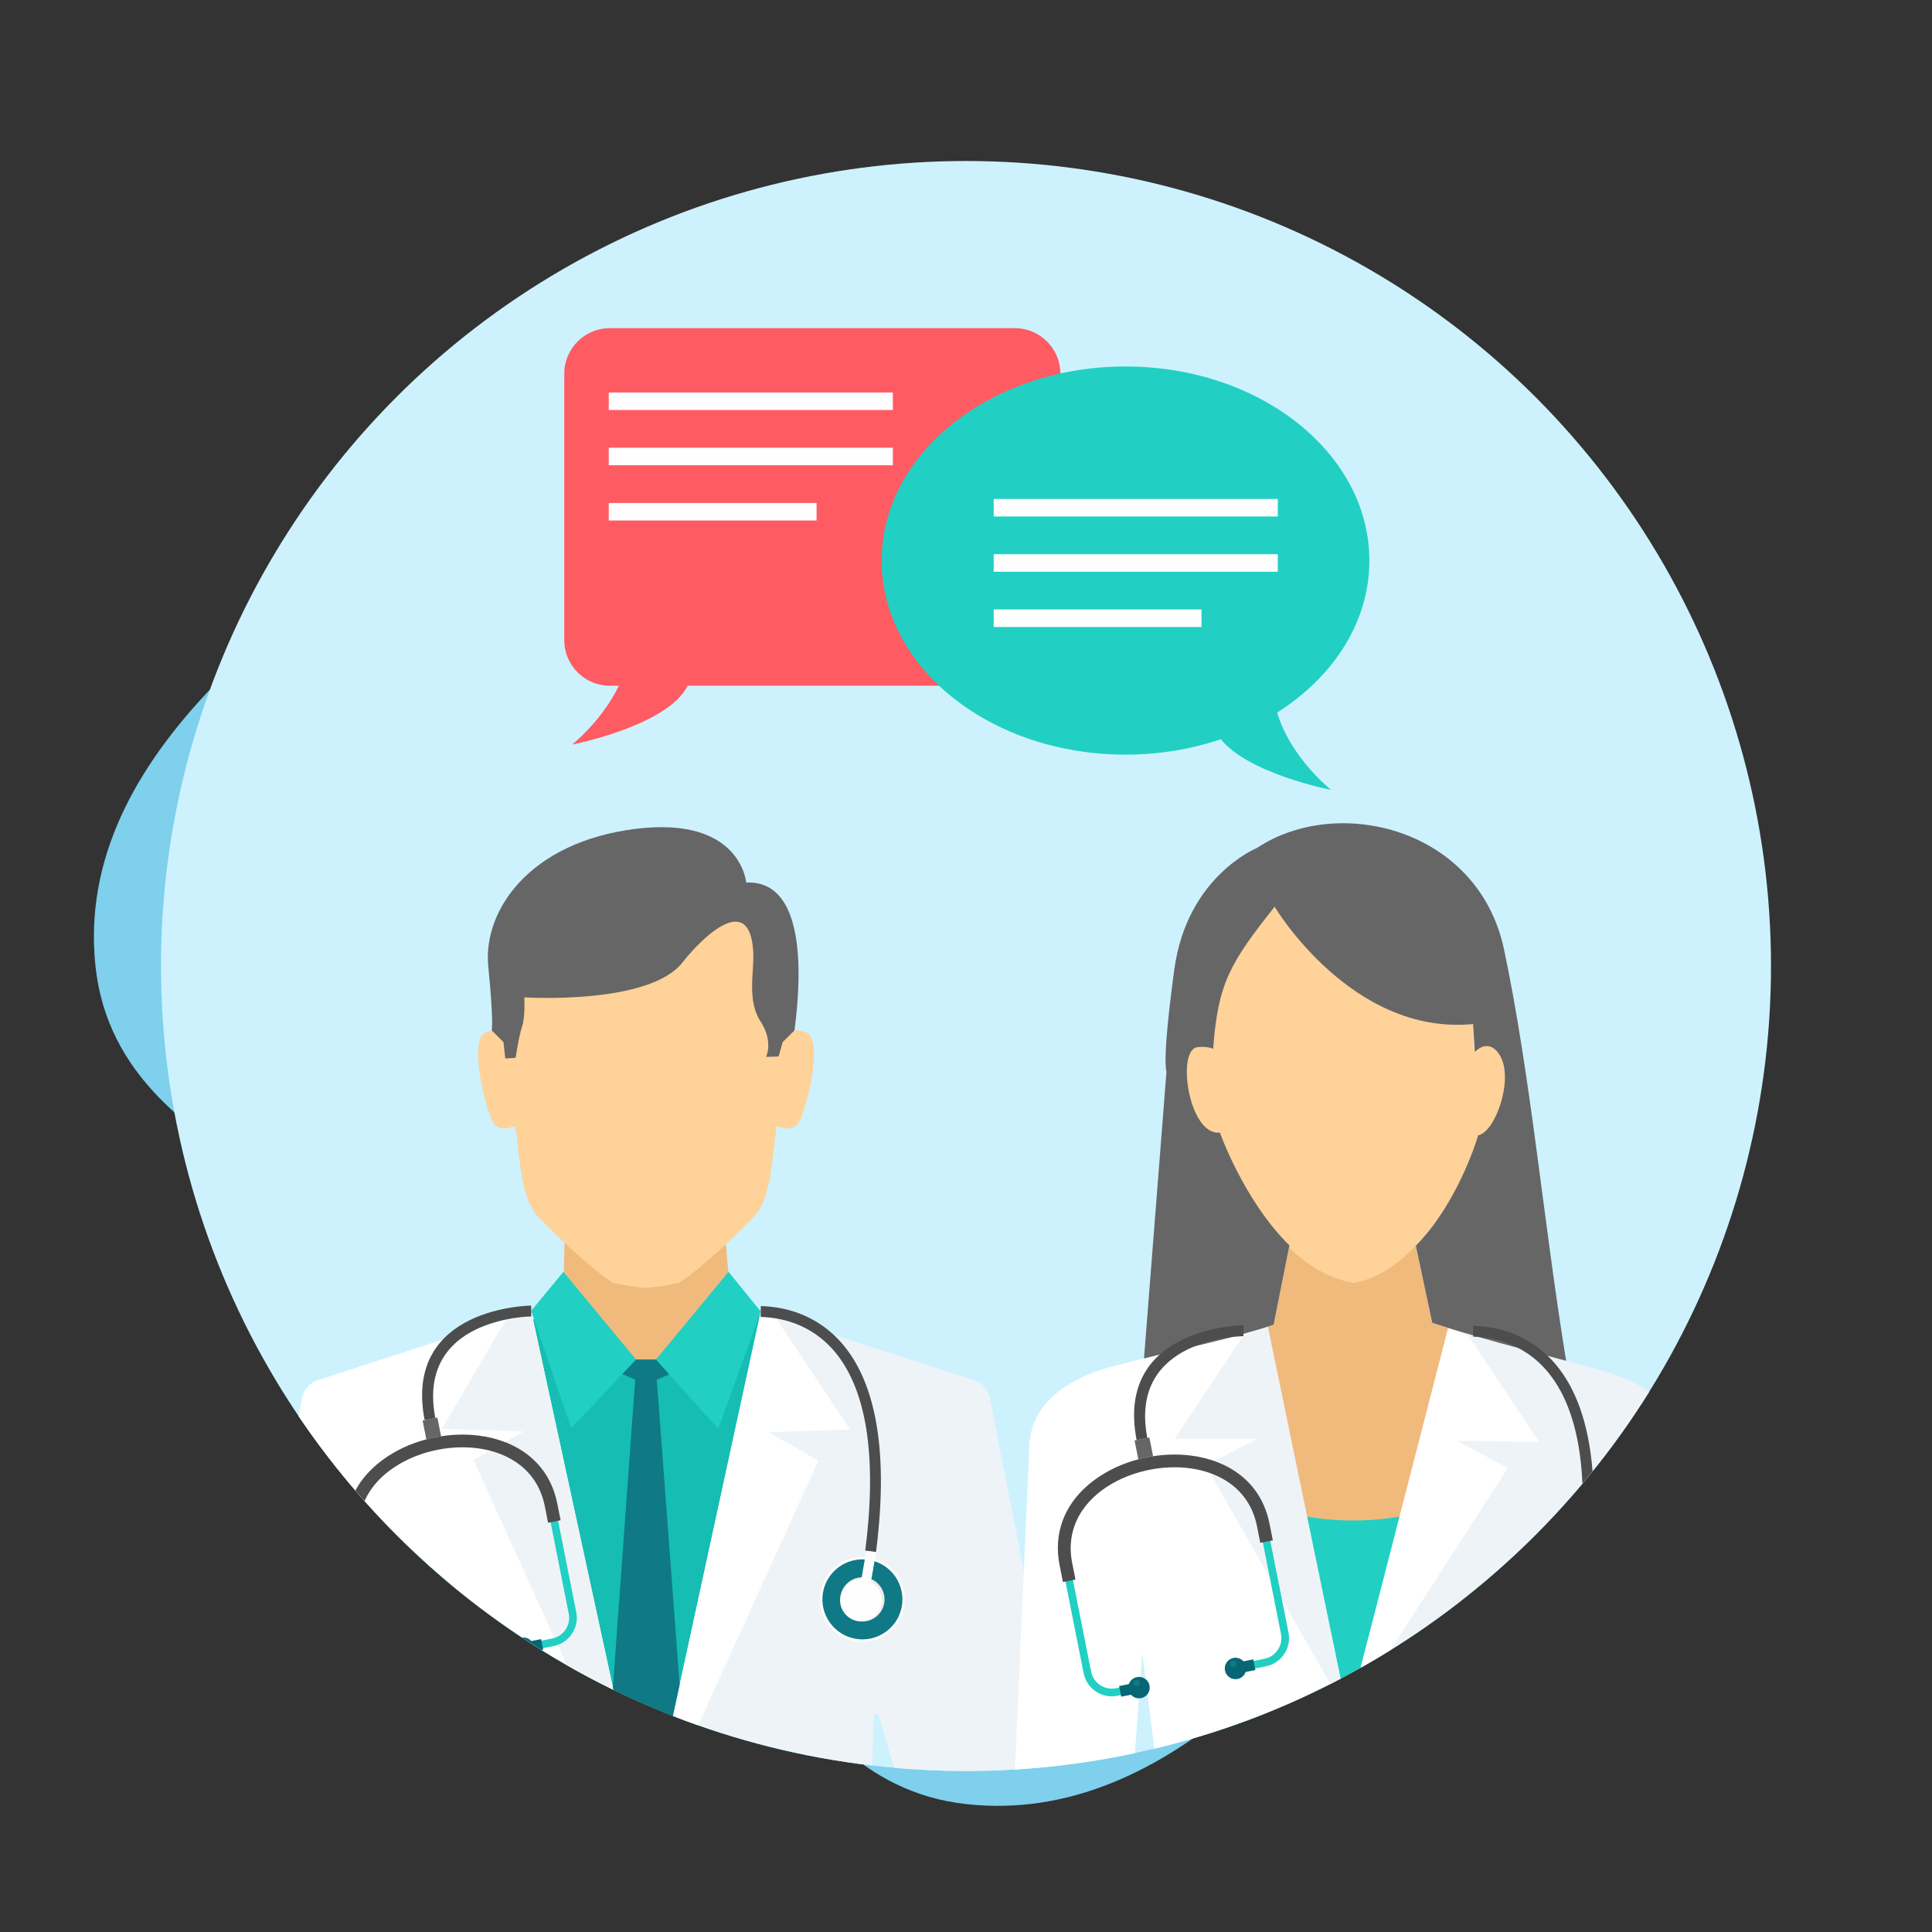 <!DOCTYPE svg PUBLIC "-//W3C//DTD SVG 1.1//EN" "http://www.w3.org/Graphics/SVG/1.1/DTD/svg11.dtd">
<!-- Uploaded to: SVG Repo, www.svgrepo.com, Transformed by: SVG Repo Mixer Tools -->
<svg height="800px" width="800px" version="1.1" id="Layer_1" xmlns="http://www.w3.org/2000/svg" xmlns:xlink="http://www.w3.org/1999/xlink" viewBox="-51.2 -51.2 614.40 614.40" xml:space="preserve" fill="#000000">
<rect x="-51.2" y="-51.2" width="614.40" height="614.40" fill="#333333" stroke="none"/>
<g id="SVGRepo_bgCarrier" stroke-width="0" transform="translate(0,0), scale(1)">
<path transform="translate(-51.2, -51.2), scale(19.2)" d="M16,29.881C19.43,30.262,22.028,26.867,24.129,24.129C25.925,21.789,26.585,18.949,26.654,16C26.725,12.958,26.792,9.504,24.519,7.481C22.299,5.507,18.969,6.435,16,6.52C13.169,6.601,10.321,6.399,7.955,7.955C4.983,9.909,1.208,12.463,1.581,16C1.954,19.53,6.936,20.045,9.493,22.507C11.948,24.871,12.613,29.506,16,29.881" fill="#7ed0ec" strokewidth="0"/>
</g>
<g id="SVGRepo_tracerCarrier" stroke-linecap="round" stroke-linejoin="round"/>
<g id="SVGRepo_iconCarrier"> <circle style="fill:#cdf2fe;" cx="256" cy="255.999" r="255.999"/> <path style="fill:#B3B3B3;" d="M127.973,353.245c17.504,0,35.009,0,52.512,0l0.288,3.588l-25.664,38.905l-27.565-39.29l0.43-3.203 L127.973,353.245L127.973,353.245z"/> <path style="fill:#F0BA7D;" d="M128.311,343.487l-0.454,21.944l-37.233,20.36v65.603c3.672,3.111,7.428,6.125,11.271,9.025H153.3 h62.669v-74.63l-34.602-21.506l-1.899-21.941L128.311,343.487z"/> <path style="fill:#FED298;" d="M111.107,279.491c0,0-2.135-4.693-7.867-2.366c-5.731,2.324,0.257,25.503,2.447,28.735 c2.19,3.234,5.716,1.178,6.998,1.052c1.825,13.818,1.988,23.342,7.52,29.168c5.238,5.519,17.236,16.761,23.552,20.682 c4.278,0.902,7.473,1.432,10.476,1.592c3.003-0.16,6.196-0.69,10.476-1.592c6.319-3.921,18.314-15.163,23.555-20.682 c5.532-5.826,5.692-15.35,7.517-29.168c1.285,0.126,4.808,2.18,6.998-1.052c2.191-3.232,8.184-26.411,2.45-28.735 c-5.731-2.324-7.869,2.366-7.869,2.366s5.668-18.201-4.406-36.118c-6.901-12.281-22.642-18.649-38.721-19.117 c-16.077,0.467-31.82,6.836-38.721,19.117C105.441,261.29,111.107,279.491,111.107,279.491z"/> <path style="fill:#15BDB2;" d="M109.599,371.889l8.916-3.509l7.184-6.457l25.369,19.242h6.319l25.38-19.266l16.1,9.993 l27.974,47.553l-16.318,88.527c-50.572-9.067-95.989-32.986-131.583-67.084l-5.904-17.647L109.599,371.889z"/> <g> <path style="fill:#21D0C3;" d="M190.728,365.877l-10.243-12.63l-23.096,27.916l19.824,22.028l13.514-37.312v-0.002H190.728z"/> <path style="fill:#21D0C3;" d="M117.719,365.655l10.256-12.407l23.096,27.916l-20.612,21.799L117.719,365.655z"/> </g> <path style="fill:#FFFFFF;" d="M117.719,365.655l-67.886,22.078c-2.762,0.897-4.496,3.245-5.057,6.091l-1.049,5.315 c25.071,37.105,59.615,67.275,100.162,87.057l-26.167-120.54h-0.003V365.655z"/> <g> <path style="fill:#EEF3F7;" d="M117.719,365.655l-7.777,2.389l-20.601,35.148l26.004,0.815l-15.966,9.089l29.627,65.229 c4.86,2.783,9.823,5.403,14.878,7.872l-26.167-120.54L117.719,365.655z"/> <path style="fill:#EEF3F7;" d="M190.728,365.877l67.91,21.855c2.765,0.889,4.496,3.245,5.054,6.091l22.767,116.364 c-9.988,1.186-20.15,1.812-30.458,1.812c-7.712,0-15.342-0.362-22.88-1.028l-4.884-16.567c-0.108-0.372-0.469-0.603-0.855-0.556 s-0.677,0.354-0.698,0.743l-0.588,15.662c-22.081-2.571-43.308-7.937-63.306-15.759l27.94-128.614L190.728,365.877z"/> </g> <path style="fill:#FFFFFF;" d="M190.728,365.877l4.318,1.314l24.061,36.224l-26.004,0.818l15.966,9.089l-38.275,84.135 c-2.689-0.949-5.361-1.93-8.005-2.964l27.94-128.614V365.877z"/> <path style="fill:#666666;" d="M192.415,284.911l3.995-0.139l1.285-4.556l3.762-3.756c2.486-18.715,3.221-47.838-15.355-46.999 c0,0-1.676-21.238-35.18-17.074c-33.506,4.163-48.647,25.794-46.841,43.841c1.804,18.047,1.076,20.231,1.076,20.231l3.762,3.759 l0.569,5.186l3.287-0.21c0,0,1.028-6.94,2.062-9.993c1.031-3.051,0.711-9.23,0.711-9.23s39.575,2.521,50.27-11.082 c6.605-8.402,21.776-22.959,22.54-2.797c0.226,5.978-1.996,14.938,2.259,21.459c4.255,6.523,1.804,11.366,1.804,11.366 L192.415,284.911z"/> <path style="fill:#0F7986;" d="M162.785,494.491l2.146-9.873l-7.269-97.059l3.96-1.69l-4.234-4.706h-6.319l-4.343,4.593l4.076,1.802 l-7.09,97.846l0.173,0.792c6.167,3.008,12.468,5.781,18.899,8.297v-0.004H162.785z"/> <path style="fill:#FEFEFE;" d="M220.761,470.732c-7.353-1.27-12.284-8.257-11.014-15.612c1.27-7.35,8.26-12.284,15.609-11.016 c7.355,1.27,12.286,8.26,11.016,15.614C235.104,467.07,228.114,472.001,220.761,470.732z"/> <path style="fill:#0F7986;" d="M220.895,469.958c-6.924-1.196-11.567-7.777-10.374-14.702c1.196-6.924,7.78-11.57,14.702-10.374 c6.924,1.196,11.567,7.78,10.374,14.704C234.401,466.511,227.82,471.154,220.895,469.958z"/> <path style="fill:#EBECEC;" d="M221.86,464.358c-3.83-0.664-6.4-4.305-5.739-8.134c0.664-3.832,4.307-6.4,8.134-5.739 c3.832,0.664,6.402,4.302,5.742,8.134C229.336,462.448,225.692,465.019,221.86,464.358z"/> <path style="fill:#FEFEFE;" d="M222.689,451.238l3.095,0.533l1.663-9.634l-3.093-0.533L222.689,451.238z"/> <path style="fill:#21D0C3;" d="M120.39,473.148l4.493-0.892c2.463-0.488,4.504-1.941,5.802-3.887 c1.298-1.943,1.865-4.383,1.374-6.846l-6.818-34.346c-2.573-12.961-12.711-19.571-24.296-21.037 c-4.44-0.561-9.094-0.356-13.603,0.538c-4.511,0.892-8.887,2.479-12.774,4.693c-5.217,2.972-9.558,7.061-12.186,12.105 c0.58,0.669,1.173,1.322,1.758,1.983c2.342-5.023,6.526-9.075,11.625-11.977c3.659-2.085,7.788-3.583,12.05-4.427 c4.26-0.844,8.648-1.036,12.829-0.506c10.605,1.34,19.877,7.347,22.208,19.101l6.818,34.348c0.359,1.805-0.058,3.594-1.01,5.02 c-0.955,1.424-2.45,2.492-4.257,2.848l-5.797,1.149l0.231,1.165c0.514,0.325,1.033,0.643,1.548,0.968H120.39z"/> <path style="fill:#4D4D4D;" d="M127.079,432.265l-1.041-5.246c-2.652-13.362-13.083-20.173-24.995-21.682 c-4.525-0.572-9.265-0.367-13.857,0.546c-4.596,0.91-9.052,2.529-13.013,4.785c-5.254,2.993-9.645,7.09-12.36,12.134 c0.963,1.12,1.941,2.225,2.922,3.326c2.24-5.02,6.372-9.065,11.429-11.946c3.586-2.041,7.63-3.507,11.809-4.336 c4.176-0.828,8.477-1.015,12.574-0.496c10.274,1.295,19.258,7.103,21.511,18.458l1.041,5.246L127.079,432.265z"/> <path style="fill:#076673;" d="M121.546,473.439l-0.522,0.105c-2.091-1.298-4.158-2.628-6.209-3.984 c1.141-0.142,2.238,0.306,2.961,1.118l3.098-0.617l0.669,3.378H121.546z"/> <path style="fill:#666666;" d="M89.071,405.573l-1.183-5.957l-2.35,0.467l-2.347,0.467l1.196,6.017 c0.894-0.262,1.802-0.483,2.718-0.664c0.651-0.129,1.306-0.239,1.967-0.328V405.573z"/> <path style="fill:#FEFEFE;" d="M221.486,464.292c-3.622-0.627-6.054-4.071-5.427-7.693c0.625-3.622,4.068-6.054,7.691-5.427 c3.622,0.627,6.054,4.071,5.427,7.693c-0.627,3.622-4.071,6.054-7.693,5.427H221.486z"/> <g> <path style="fill:#4D4D4D;" d="M117.751,367.441c-0.105,0-36.696,0.304-30.513,32.318l-3.402,0.651 c-6.966-36.09,33.761-36.423,33.876-36.423L117.751,367.441z"/> <path style="fill:#4D4D4D;" d="M190.767,364.149c5.97,0.16,17.511,1.786,26.392,12.59c8.693,10.573,14.786,29.994,10.227,65.597 l-3.431-0.433c4.412-34.458-1.287-53.011-9.469-62.966c-7.992-9.724-18.414-11.19-23.803-11.334l0.081-3.454L190.767,364.149 L190.767,364.149z"/> </g> <path style="fill:#F0BA7D;" d="M358.959,344.28l-5.128,25.771l-17.183,5.909l7.633,120.409c25.228-9.27,48.591-22.398,69.376-38.668 l1.587-84.77l-10.975-3.452l-5.592-26.287l-39.723,1.091L358.959,344.28z"/> <path style="fill:#21D0C3;" d="M332.751,420.711c28.604,13.871,58.028,16.779,89.004,0.784l-0.262,29.803 c-25.899,21.968-56.222,38.886-89.445,49.216l0.703-79.8L332.751,420.711L332.751,420.711z"/> <path style="fill:#EEF3F7;" d="M409.793,371.438l49.829,13.592c4.949,1.527,9.692,3.591,13.687,6.324 c-22.715,36.392-54.315,66.655-91.76,87.776l28.247-107.693h-0.003V371.438z"/> <g> <path style="fill:#FFFFFF;" d="M409.319,371.087l6.568,2.647l22.395,33.627l-26.251-0.422l16.27,8.708l-37.339,57.908 c-3.121,1.941-6.288,3.817-9.495,5.624l27.853-108.091H409.319z"/> <path style="fill:#FFFFFF;" d="M351.5,370.924l-50.063,12.711c-12.992,3.762-24.664,11.195-25.277,24.916l-4.59,102.96 c12.997-0.779,25.732-2.526,38.136-5.175l2.366-31.823l3.837,30.416c20.834-4.997,40.677-12.54,59.183-22.282L351.5,370.924z"/> </g> <path style="fill:#EEF3F7;" d="M351.98,370.58l-7.827,2.998l-21.771,32.759l26.259,0.039l-16.425,8.419l39.641,69.539 c1.102-0.559,2.19-1.136,3.282-1.711L351.98,370.58z"/> <path style="fill:#FED298;" d="M325.073,282.482c-0.836,8.443,0.855,27.196,11.1,26.482c0,0,14.744,42.975,43.133,47.841 c24.509-4.48,39.416-43.4,40.549-47.104c3.375,1.154,12.821-14.565,5.582-27.423c-2.077-3.688-7.96-0.701-7.96-0.701l-0.451-10.736 c-38.729,3.762-62.879-33.698-62.879-33.698c-14.765,16.058-18.316,25.226-19.895,45.199c0,0-2.773-1.724-5.85-1.788 C327.476,280.535,326.284,281.341,325.073,282.482z"/> <path style="fill:#666666;" d="M353.831,370.048l5.018-25.194c-14.532-14.309-22.112-35.891-22.112-35.891 c-9.902,1.104-13.879-26.186-7.216-27.14c3.048-0.435,5.086,0.519,5.086,0.519c1.5-21.089,5.563-27.505,19.539-45.199 c0,0,24.415,41.077,63.114,37.315l0.554,8.856c1.83-1.799,5.173-3.488,7.96,1.094c4.532,7.457-1.398,24.404-6.885,25.435 c-0.779,2.613-6.888,21.891-19.832,35.103l5.217,24.528c14.521,4.703,28.522,8.336,42.58,12.073 c-7.14-43.521-11.232-90.619-19.756-130.823c-8.184-38.576-52.906-49.367-78.622-32.234c0,0-22.175,8.936-26.225,38.571 c-4.047,29.635-2.497,32.491-2.497,32.491l-7.145,91.249c13.249-3.365,28.591-6.405,41.225-10.752L353.831,370.048z"/> <path style="fill:#21D0C3;" d="M345.562,479.86l5.81-1.152c2.465-0.49,4.509-1.943,5.81-3.892c1.303-1.946,1.867-4.391,1.374-6.86 l-6.825-34.401c-2.578-12.984-12.732-19.605-24.339-21.071c-4.448-0.564-9.11-0.359-13.626,0.538 c-4.519,0.894-8.903,2.484-12.792,4.701c-10.14,5.774-16.974,15.759-14.395,28.762l6.831,34.406 c0.488,2.468,1.946,4.509,3.892,5.813h0.003c1.949,1.303,4.388,1.865,6.854,1.377l5.802-1.154l-0.475-2.389l-5.805,1.154 c-1.807,0.356-3.601-0.055-5.028-1.01l0,0c-1.429-0.957-2.494-2.455-2.856-4.263l-6.828-34.404 c-2.339-11.798,3.918-20.892,13.199-26.173c3.665-2.091,7.801-3.588,12.071-4.435c4.265-0.844,8.664-1.039,12.85-0.509 c10.623,1.343,19.911,7.358,22.248,19.135l6.831,34.406c0.359,1.807-0.058,3.599-1.012,5.028c-0.957,1.429-2.455,2.494-4.263,2.853 l-5.808,1.152l0.475,2.392L345.562,479.86z"/> <path style="fill:#4D4D4D;" d="M353.572,438.656l-1.041-5.257c-2.657-13.385-13.107-20.205-25.039-21.715 c-4.535-0.572-9.283-0.37-13.884,0.546c-4.601,0.91-9.067,2.531-13.033,4.79c-10.429,5.938-17.454,16.22-14.791,29.627l1.044,5.257 l3.984-0.794l-1.044-5.254c-2.261-11.397,3.809-20.194,12.798-25.312c3.594-2.043,7.646-3.512,11.83-4.344 c4.186-0.828,8.493-1.018,12.598-0.501c10.293,1.303,19.289,7.116,21.548,18.49l1.044,5.257l3.984-0.792L353.572,438.656z"/> <g> <path style="fill:#076673;" d="M305.361,488.366l3.108-0.617c0.779,0.876,1.983,1.327,3.213,1.083 c1.849-0.367,3.051-2.164,2.684-4.01c-0.367-1.846-2.162-3.048-4.008-2.678c-1.233,0.244-2.177,1.12-2.563,2.225l-3.106,0.617 l0.674,3.383L305.361,488.366z"/> <path style="fill:#076673;" d="M348.03,479.897l-3.103,0.617c-0.385,1.107-1.329,1.983-2.563,2.227 c-1.844,0.364-3.641-0.834-4.008-2.684c-0.364-1.846,0.834-3.643,2.681-4.01c1.233-0.244,2.439,0.21,3.216,1.083l3.103-0.619 l0.672,3.386H348.03z"/> </g> <path style="fill:#666666;" d="M315.501,411.916l-1.189-5.967l-2.352,0.467l-2.35,0.467l1.196,6.025 c0.897-0.263,1.804-0.483,2.723-0.664c0.656-0.129,1.311-0.239,1.972-0.325v-0.003H315.501z"/> <g> <path style="fill:#0F7986;" d="M310.415,485.043c0.561-0.11,0.923-0.653,0.813-1.212c-0.11-0.561-0.653-0.923-1.212-0.815 c-0.561,0.11-0.923,0.656-0.813,1.215s0.653,0.923,1.212,0.81V485.043z"/> <path style="fill:#0F7986;" d="M341.123,478.94c0.559-0.11,0.92-0.656,0.813-1.212c-0.116-0.559-0.656-0.92-1.217-0.813 c-0.559,0.113-0.92,0.653-0.81,1.217C340.018,478.69,340.561,479.05,341.123,478.94z"/> </g> <g> <path style="fill:#4D4D4D;" d="M344.228,373.72c-0.108,0-36.756,0.304-30.566,32.371l-3.407,0.651 c-6.979-36.147,33.819-36.481,33.934-36.486L344.228,373.72z"/> <path style="fill:#4D4D4D;" d="M417.369,370.423c5.98,0.16,17.543,1.788,26.437,12.611c5.634,6.854,10.177,17.419,11.447,33.682 c-1.06,1.314-2.133,2.615-3.219,3.908c-0.771-17.511-5.244-28.504-10.902-35.387c-8.008-9.742-18.445-11.208-23.843-11.355 L417.369,370.423z"/> </g> <path style="fill:#FF5B62;" d="M142.677,53.166h128.904c7.937,0,14.432,6.494,14.432,14.432v84.833 c0,7.937-6.494,14.432-14.432,14.432H167.477c-6.293,12.79-36.735,18.725-36.735,18.725s9.511-7.559,14.873-18.725h-2.938 c-7.937,0-14.432-6.494-14.432-14.432V67.598C128.245,59.66,134.74,53.166,142.677,53.166z"/> <path style="fill:#21D0C3;" d="M306.723,65.344c42.831,0,77.552,27.633,77.552,61.719c0,19.576-11.452,37.018-29.318,48.326 c4.192,14.314,17.146,24.609,17.146,24.609s-26.286-5.128-35.053-16.118c-9.317,3.156-19.568,4.902-30.33,4.902 c-42.831,0-77.554-27.633-77.554-61.719s34.723-61.719,77.554-61.719L306.723,65.344L306.723,65.344z"/> <g> <path style="fill:#FEFEFE;" d="M142.392,73.615h90.347v5.576h-90.347V73.615z M142.392,108.752h66.087v5.576h-66.087V108.752z M142.392,91.183h90.347v5.576h-90.347V91.183z"/> <path style="fill:#FEFEFE;" d="M264.807,107.477h90.347v5.576h-90.347L264.807,107.477L264.807,107.477z M264.807,142.616h66.087 v5.576h-66.087V142.616z M264.807,125.046h90.347v5.576h-90.347L264.807,125.046L264.807,125.046z"/> </g> </g>
</svg>